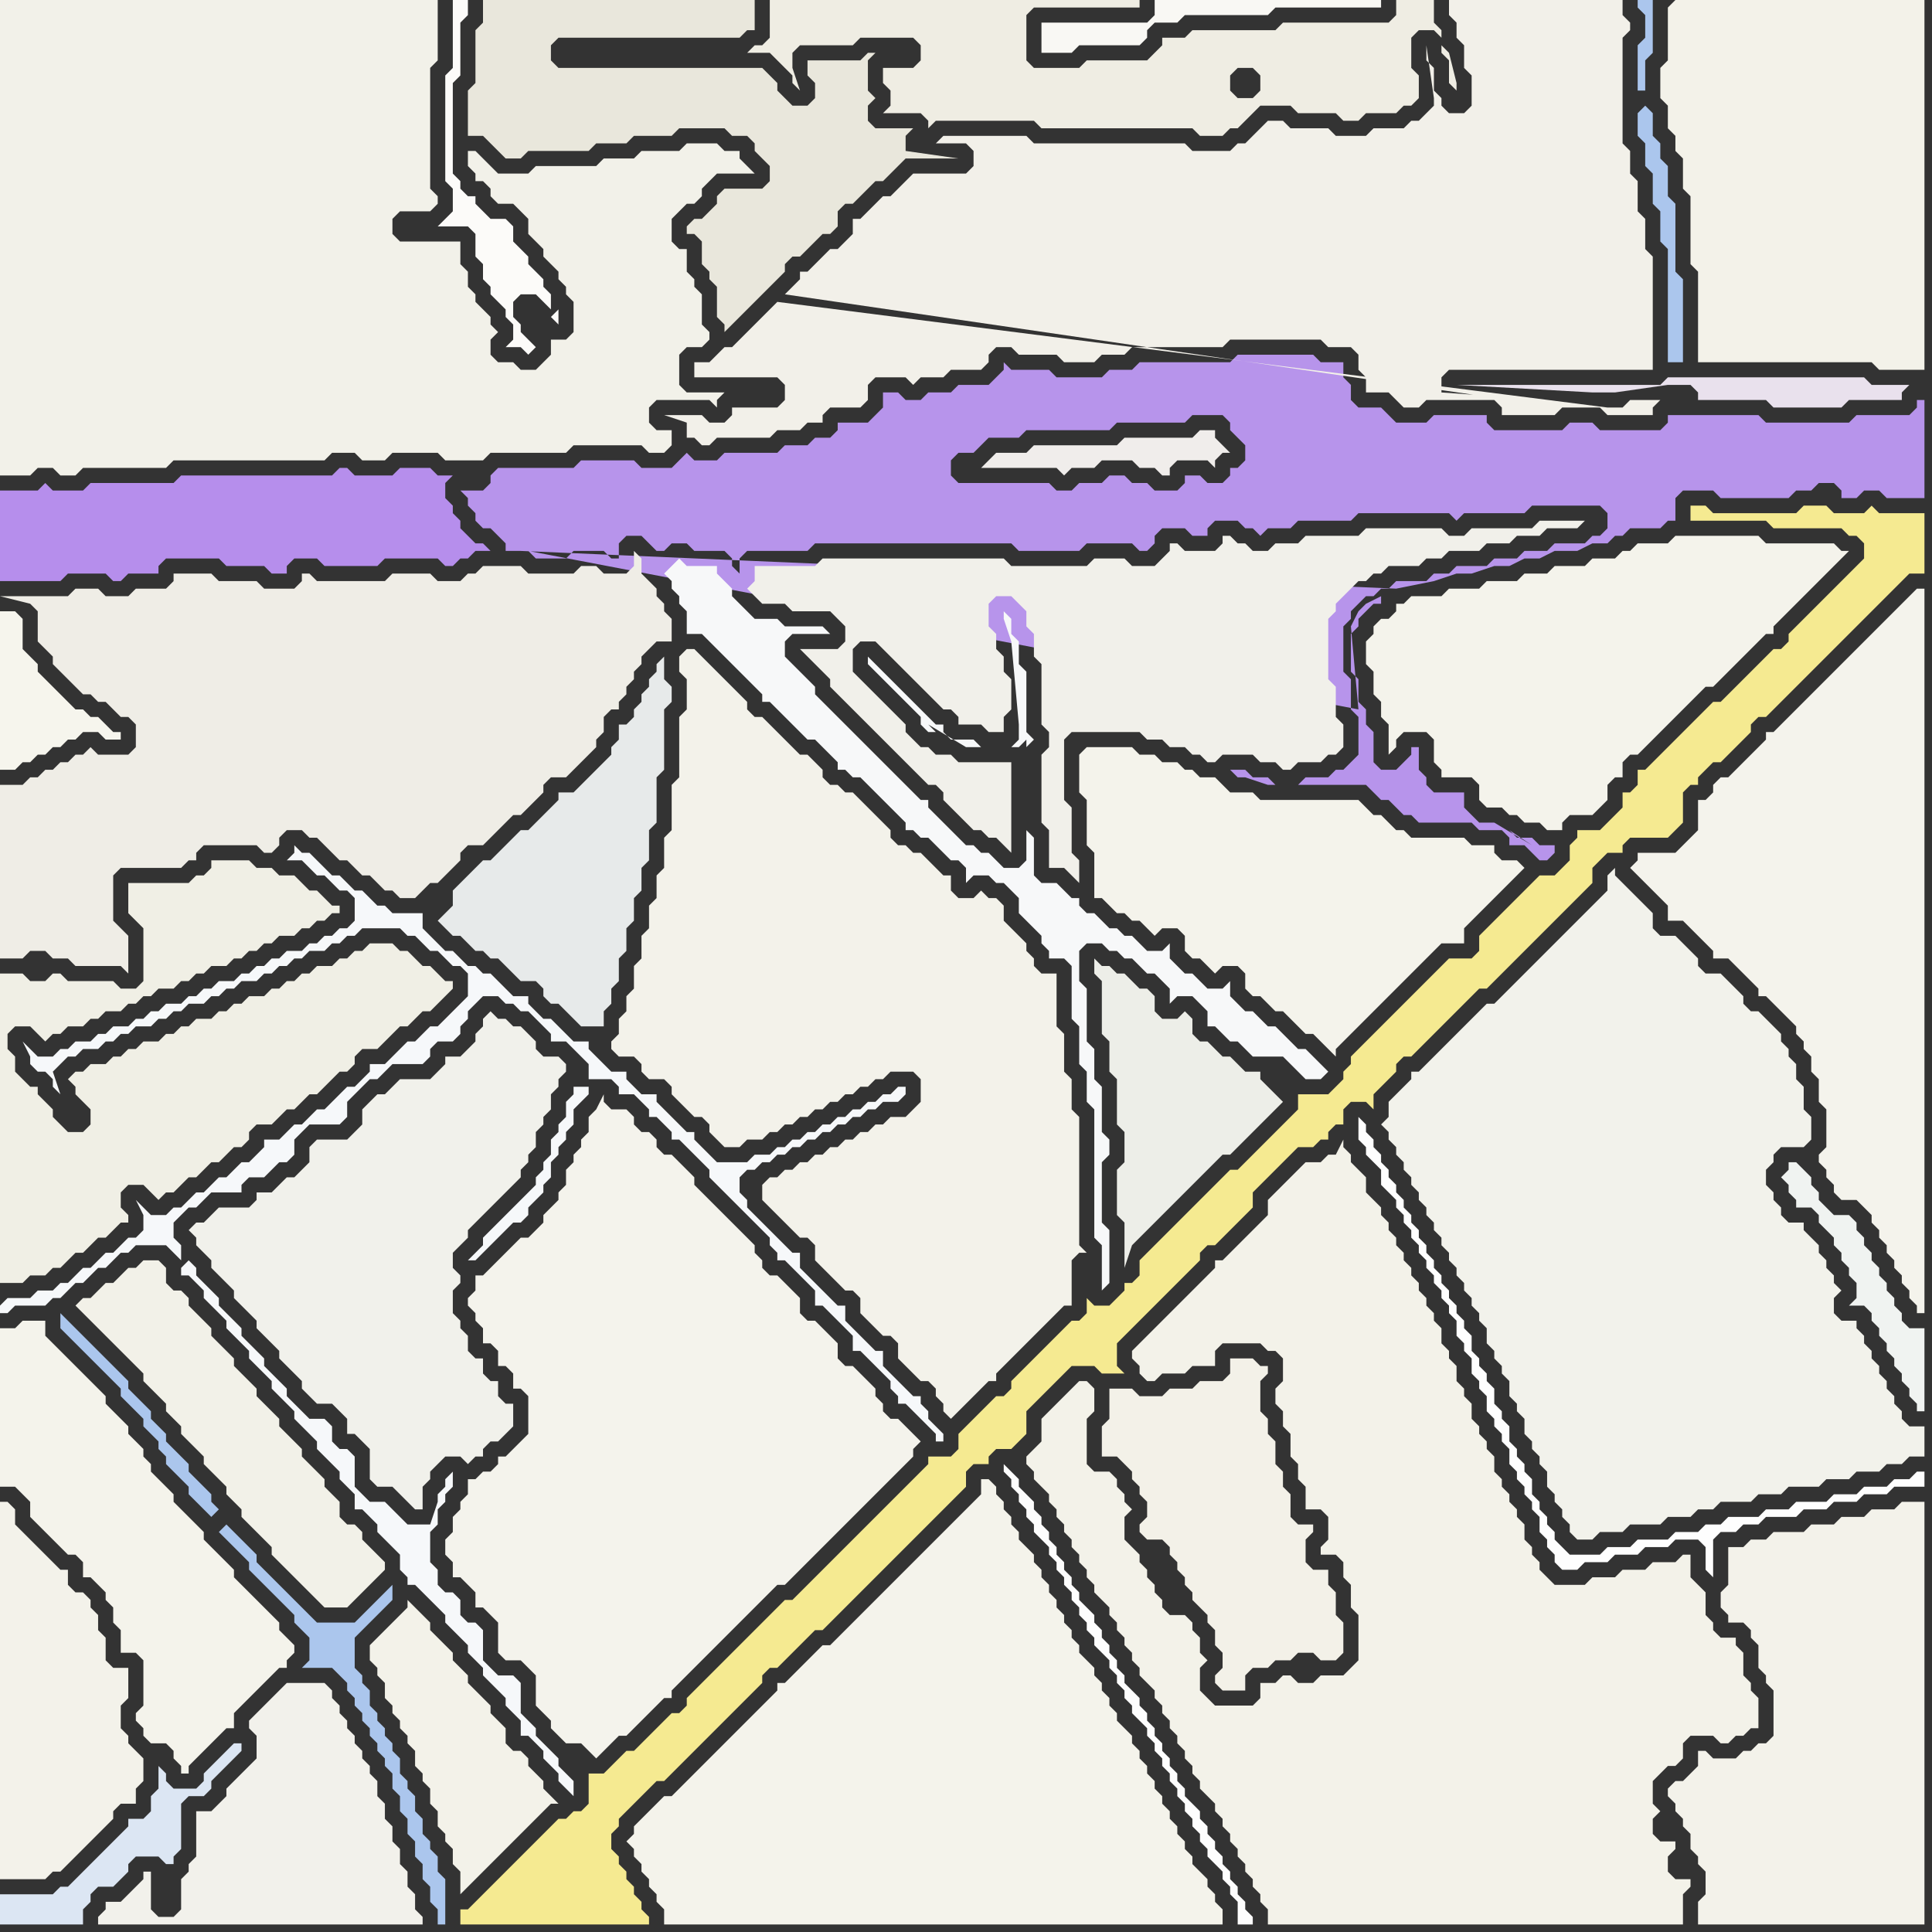 <svg width="256" height="256" xmlns="http://www.w3.org/2000/svg"><rect width="100%" height="100%" fill="#333333" stroke="none"/><script> 
var tempColor;
function hoverPath(evt){
obj = evt.target;
tempColor = obj.getAttribute("fill");
obj.setAttribute("fill","red");
//alert(tempColor);
//obj.setAttribute("stroke","red");}
function recoverPath(evt){
obj = evt.target;
obj.setAttribute("fill", tempColor);
//obj.setAttribute("stroke", tempColor);
}</script><path onmouseover="hoverPath(evt)" onmouseout="recoverPath(evt)" fill="rgb(242,241,235)" d="M  42,223l -4,0 -1,1 -1,1 -3,3 0,1 1,1 0,3 -1,1 -1,1 -1,1 -1,1 0,1 -1,1 -1,1 -2,0 0,6 -1,1 0,1 -1,1 0,4 -1,1 -2,0 -1,-1 0,-5 -1,0 0,1 -1,1 -1,1 -1,1 -2,0 0,1 -1,1 0,1 43,0 0,-1 -1,-1 0,-2 -1,-1 0,-2 -1,-1 0,-2 -1,-1 0,-2 -1,-1 0,-2 -1,-1 0,-2 -1,-1 0,-1 -1,-1 0,-1 -1,-1 0,-1 -1,-1 0,-1 -1,-1 0,-1 -1,-1 0,-1 -1,-1Z"/>
<path onmouseover="hoverPath(evt)" onmouseout="recoverPath(evt)" fill="rgb(183,148,235)" d="M  70,73l 0,0 1,1 4,0 1,-1 4,0 1,1 1,0 0,-2 1,-1 2,0 1,1 1,1 1,0 1,-1 2,0 1,1 4,0 1,1 0,1 1,1 0,-2 1,-1 8,0 1,-1 26,0 1,1 8,0 1,-1 6,0 1,1 1,0 1,-1 0,-1 1,-1 3,0 1,1 2,0 0,-1 1,-1 3,0 1,1 1,0 1,1 1,-1 3,0 1,-1 7,0 1,-1 12,0 1,1 1,-1 8,0 1,-1 9,0 1,1 0,2 -1,1 -1,0 -1,1 -4,0 -1,1 -3,0 -1,1 -3,0 -1,1 -4,0 -1,1 -2,0 -1,1 -4,0 -1,1 -1,0 -1,1 -1,0 -1,1 -1,1 0,1 -1,1 0,6 1,1 0,4 1,1 0,5 -1,1 -1,1 -1,0 -1,1 -3,0 -1,1 -3,0 -1,-1 -2,0 -1,-1 -2,0 1,1 1,0 3,1 13,0 1,1 1,1 1,0 1,1 1,1 1,0 1,1 7,0 1,1 3,0 1,1 0,1 2,0 1,1 1,1 1,0 1,-1 0,-1 -2,0 -1,-1 -2,0 -1,-1 3,2 -5,-3 -2,0 -1,-1 -1,-1 0,-2 -4,0 -1,-1 0,-1 -1,-1 0,-3 -1,0 0,1 -1,1 -1,1 -2,0 -1,-1 0,-4 -1,-1 0,-2 -1,-1 0,-3 -1,-1 0,-5 1,-1 0,-1 1,-1 1,-1 1,0 0,-1 -2,1 -1,1 -1,2 1,11 0,0 -110,-21 115,5 5,-1 3,-1 2,0 3,-1 2,0 2,-1 2,0 2,-1 3,0 2,-1 2,0 1,-1 1,0 1,-1 4,0 1,-1 1,0 0,-3 1,-1 4,0 1,1 9,0 1,-1 2,0 1,-1 2,0 1,1 0,1 2,0 1,-1 2,0 1,1 5,0 0,-13 -1,0 0,1 -1,1 -7,0 -1,1 -11,0 -1,-1 -12,0 0,1 -1,1 -8,0 -1,-1 -3,0 -1,1 -9,0 -1,-1 0,-1 -7,0 -1,1 -4,0 -1,-1 -1,-1 -3,0 -1,-1 0,-2 -1,-1 0,-2 -3,0 -1,-1 -10,0 -1,1 -12,0 -1,1 -3,0 -1,1 -6,0 -1,-1 -5,0 -1,-1 0,1 -2,2 -4,0 -1,1 -3,0 -1,1 -2,0 -1,-1 -2,0 0,2 -1,1 -1,1 -4,0 0,1 -1,1 -2,0 -1,1 -3,0 -1,1 -7,0 -1,1 -3,0 -1,-1 -1,1 0,0 -1,1 -4,0 -1,-1 -7,0 -1,1 -10,0 -1,1 0,1 -1,1 -3,0 1,1 0,1 1,1 0,1 1,1 1,0 1,1 1,1 0,1 2,0 116,5 -115,-5 91,-9 -1,0 -1,-1 -2,0 0,1 -1,1 -3,0 -1,-1 -2,0 -1,-1 -2,0 -1,1 -3,0 -1,1 -2,0 -1,-1 -12,0 -1,-1 0,-2 1,-1 2,0 1,-1 1,-1 4,0 1,-1 11,0 1,-1 9,0 1,-1 4,0 1,1 0,1 1,1 1,1 0,2 -1,1 -1,0 0,1 -1,1 -1,0 -91,9Z"/>
<path onmouseover="hoverPath(evt)" onmouseout="recoverPath(evt)" fill="rgb(242,240,233)" d="M  103,40l -3,3 -1,1 -1,1 -1,1 -1,0 -1,1 -1,1 -2,0 0,2 11,0 1,1 0,2 -1,1 -6,0 0,1 -1,1 -2,0 -1,-1 -5,0 3,1 0,2 1,0 1,1 1,0 1,-1 7,0 1,-1 3,0 1,-1 2,0 0,-1 1,-1 4,0 1,-1 0,-2 1,-1 4,0 1,1 1,-1 3,0 1,-1 4,0 1,-1 0,-1 1,-1 2,0 1,1 5,0 1,1 4,0 1,-1 3,0 1,-1 12,0 1,-1 12,0 1,1 3,0 1,1 0,2 1,1 0,2 3,0 1,1 1,1 2,0 1,-1 9,0 1,1 0,1 7,0 1,-1 5,0 1,1 6,0 0,-1 1,-1 -4,0 -1,1 -2,0 -110,-14 97,13 5,0 -14,-1 0,-2 1,-1 27,0 0,-15 -1,-1 0,-4 -1,-1 0,-4 -1,-1 0,-3 -1,-1 0,-14 1,-1 0,-1 -1,-1 0,-2 -23,0 0,2 1,1 0,2 1,1 0,3 1,1 0,4 -1,1 -2,0 -1,-1 0,-1 -1,-1 0,-3 -1,-1 0,-2 1,7 0,1 -1,1 -1,1 -1,0 -1,1 -4,0 -1,1 -4,0 -1,-1 -5,0 -1,-1 -2,0 -1,1 0,0 -1,1 -1,1 -1,0 -1,1 -5,0 -1,-1 -20,0 -1,-1 -11,0 -1,1 4,0 1,1 0,2 -1,1 -7,0 -1,1 -1,1 -1,1 -1,0 -1,1 -2,2 -1,0 0,2 -1,1 -1,1 -1,0 -1,1 -2,2 -1,0 0,1 -1,1 -1,1 96,14 -97,-13Z"/>
<path onmouseover="hoverPath(evt)" onmouseout="recoverPath(evt)" fill="rgb(242,241,233)" d="M  4,0l -4,0 0,63 4,0 1,-1 2,0 1,1 2,0 1,-1 11,0 1,-1 20,0 1,-1 3,0 1,1 3,0 1,-1 6,0 1,1 5,0 1,-1 10,0 1,-1 9,0 1,1 2,0 1,-1 0,-2 -2,0 -1,-1 0,-2 1,-1 7,0 1,1 0,-1 1,-1 -5,0 -1,-1 0,-4 1,-1 2,0 1,-1 0,-1 -1,-1 0,-4 -1,-1 0,-1 -1,-1 0,-3 -1,0 -1,-1 0,-3 1,-1 1,-1 1,0 1,-1 0,-1 1,-1 1,-1 5,0 -1,-1 0,0 -1,-1 0,-1 -2,0 -1,-1 -4,0 -1,1 -5,0 -1,1 -4,0 -1,1 -8,0 -1,1 -4,0 -1,-1 -1,-1 -1,-1 -1,0 0,2 1,1 0,1 1,0 1,1 0,1 1,1 2,0 1,1 1,1 0,2 1,1 1,1 0,1 1,1 1,1 0,1 1,1 0,1 1,1 0,4 -1,1 -2,0 0,2 -1,1 -1,1 -2,0 -1,-1 -2,0 -1,-1 0,-2 1,-1 -1,-1 0,-1 -1,-1 -1,-1 0,-1 -1,-1 0,-2 -1,-1 0,-3 -8,0 -1,-1 0,-2 1,-1 4,0 1,-1 0,-1 -1,-1 0,-16 1,-1 0,-8Z"/>
<path onmouseover="hoverPath(evt)" onmouseout="recoverPath(evt)" fill="rgb(241,241,235)" d="M  30,160l -1,0 -1,1 -1,1 -1,0 -1,1 1,1 0,1 1,1 1,1 0,1 1,1 1,1 1,1 0,1 1,1 1,1 1,1 0,1 1,1 1,1 1,1 0,1 1,1 1,1 1,1 0,1 1,1 1,1 2,0 1,1 1,1 0,2 1,0 1,1 1,1 0,4 1,1 2,0 1,1 1,1 1,1 1,0 0,-3 1,-1 0,-1 1,-1 1,-1 2,0 1,1 1,-1 1,0 0,-1 1,-1 1,0 1,-1 1,-1 0,-3 -1,0 -1,-1 0,-2 -1,0 -1,-1 0,-2 -1,0 -1,-1 0,-2 -1,-1 0,-1 -1,-1 0,-3 1,-1 0,-1 -1,-1 0,-2 1,-1 1,-1 0,-1 3,-3 1,-1 1,-1 1,-1 1,-1 0,-1 1,-1 0,-1 1,-1 0,-2 1,-1 0,-1 1,-1 0,-2 1,-1 0,-1 1,-1 0,-1 -1,-1 -2,0 -1,-1 0,-1 -1,-1 -1,-1 -1,0 -1,-1 -1,0 -1,-1 -1,1 0,1 -1,1 0,1 -1,1 -1,1 -2,0 0,1 -1,1 -1,1 -4,0 -1,1 -1,1 -1,0 -1,1 -1,1 0,2 -1,1 -1,1 -4,0 -1,1 0,2 -1,1 -1,1 -1,0 -1,1 -1,1 -2,0 0,1 -1,1Z"/>
<path onmouseover="hoverPath(evt)" onmouseout="recoverPath(evt)" fill="rgb(239,237,230)" d="M  40,110l 0,0 1,1 1,0 1,1 1,1 1,1 1,0 1,1 1,1 1,0 1,1 1,1 1,0 1,1 2,0 1,-1 1,-1 1,0 1,-1 1,-1 1,-1 0,-1 1,-1 2,0 1,-1 1,-1 1,-1 1,-1 1,0 1,-1 1,-1 1,-1 0,-1 1,-1 2,0 1,-1 2,-2 1,-1 0,-1 1,-1 0,-2 1,-1 1,0 0,-1 1,-1 0,-1 1,-1 0,-1 1,-1 0,-1 1,-1 1,-1 2,0 0,-3 -1,-1 0,-1 -1,-1 0,-1 -1,-1 -1,-1 0,-2 -1,-1 0,2 -1,1 -3,0 -1,-1 -2,0 -1,1 -6,0 -1,-1 -5,0 -1,1 -1,0 -1,1 -3,0 -1,-1 -5,0 -1,1 -9,0 -1,-1 -1,0 0,1 -1,1 -4,0 -1,-1 -5,0 -1,-1 -5,0 0,1 -1,1 -4,0 -1,1 -3,0 -1,-1 -3,0 -1,1 -9,0 4,1 1,1 0,4 1,1 1,1 0,1 1,1 1,1 1,1 1,1 1,0 1,1 1,0 1,1 1,1 1,0 1,1 0,3 -1,1 -4,0 -1,-1 -1,1 -1,0 -1,1 -1,0 -1,1 -1,0 -1,1 -1,0 -1,1 -3,0 0,23 3,0 1,-1 2,0 1,1 2,0 1,1 6,0 1,1 0,-5 -1,-1 0,0 -1,-1 0,-6 1,-1 8,0 1,-1 1,0 0,-1 1,-1 7,0 1,1 1,0 1,-1 0,-1 1,-1Z"/>
<path onmouseover="hoverPath(evt)" onmouseout="recoverPath(evt)" fill="rgb(244,243,235)" d="M  94,233l 0,0 -1,1 -1,1 -1,1 -1,1 -1,1 -1,0 -1,1 -1,1 -1,1 -1,1 0,1 -1,1 1,1 0,1 1,1 0,1 1,1 0,1 1,1 0,1 1,1 0,2 74,0 0,-2 -1,-1 0,-1 -1,-1 0,-1 -1,-1 -1,-1 0,-1 -1,-1 0,-1 -1,-1 0,-1 -1,-1 0,-1 -1,-1 0,-1 -1,-1 0,-1 -1,-1 0,-1 -1,-1 0,-1 -1,-1 0,-1 -1,-1 -1,-1 0,-1 -1,-1 0,-1 -1,-1 0,-1 -1,-1 0,-1 -1,-1 -1,-1 0,-1 -1,-1 0,-1 -1,-1 0,-1 -1,-1 0,-1 -1,-1 0,-1 -1,-1 0,-1 -1,-1 0,-1 -1,-1 -1,-1 0,-1 -1,-1 0,-1 -1,-1 0,-1 -1,-1 0,-1 -1,-1 -1,0 0,2 -1,1 -1,1 -1,1 -1,1 -1,1 -1,1 -1,1 -1,1 -1,1 -1,1 -1,1 -1,1 -1,1 -1,1 -1,1 -1,1 -1,1 -1,1 -1,1 -1,1 -1,0 -1,1 -1,1 -1,1 -1,1 -1,1 -1,0 0,1 -1,1 -1,1 -1,1 -1,1 -1,1 -1,1 -1,1 -1,1 -1,1Z"/>
<path onmouseover="hoverPath(evt)" onmouseout="recoverPath(evt)" fill="rgb(243,242,233)" d="M  221,1l 0,7 -1,1 0,4 1,1 0,3 1,1 0,2 1,1 0,4 1,1 0,9 1,1 0,12 23,0 1,1 6,0 0,-49 -33,0 -1,1Z"/>
<path onmouseover="hoverPath(evt)" onmouseout="recoverPath(evt)" fill="rgb(244,243,235)" d="M  0,178l 0,19 2,0 1,1 1,1 0,2 1,1 2,2 1,1 1,1 1,0 1,1 0,2 1,0 1,1 1,1 0,1 1,1 0,2 1,1 0,3 2,0 1,1 0,6 -1,1 0,1 1,1 0,1 1,1 2,0 1,1 0,1 1,1 0,1 1,0 0,-1 1,-1 1,-1 1,-1 1,-1 1,-1 1,0 0,-2 1,-1 1,-1 1,-1 1,-1 1,-1 1,-1 1,0 0,-1 1,-1 0,-1 -1,-1 0,0 -1,-1 0,-1 -1,-1 -1,-1 -2,-2 -1,-1 -1,-1 0,-1 -1,-1 -2,-2 -1,-1 0,-1 -1,-1 -1,-1 -1,-1 -1,-1 0,-1 -1,-1 -1,-1 -1,-1 0,-1 -1,-1 0,-1 -1,-1 -1,-1 0,-1 -1,-1 -2,-2 0,-1 -1,-1 -1,-1 -1,-1 -1,-1 -1,-1 -1,-1 -1,-1 -1,-1 0,-2 -3,0 -1,1 -2,0Z"/>
<path onmouseover="hoverPath(evt)" onmouseout="recoverPath(evt)" fill="rgb(253,253,253)" d="M  133,194l 0,1 1,1 0,1 1,1 0,1 1,1 0,1 1,1 0,1 1,1 1,1 0,1 1,1 0,1 1,1 0,1 1,1 0,1 1,1 0,1 1,1 0,1 1,1 0,1 1,1 1,1 0,1 1,1 0,1 1,1 0,1 1,1 0,1 1,1 1,1 0,1 1,1 0,1 1,1 0,1 1,1 0,1 1,1 0,1 1,1 0,1 1,1 0,1 1,1 0,1 1,1 0,1 1,1 1,1 0,1 1,1 0,1 1,1 0,3 2,0 0,-1 -1,-1 0,-1 -1,-1 0,-1 -1,-1 0,-1 -1,-1 0,-1 -1,-1 0,-1 -1,-1 0,-1 -1,-1 0,-1 -1,-1 -1,-1 0,-1 -1,-1 0,-1 -1,-1 0,-1 -1,-1 0,-1 -1,-1 0,-1 -1,-1 0,-1 -1,-1 0,-1 -1,-1 -1,-1 0,-1 -1,-1 0,-1 -1,-1 0,-1 -1,-1 0,-1 -1,-1 0,-1 -1,-1 -1,-1 0,-1 -1,-1 0,-1 -1,-1 0,-1 -1,-1 0,-1 -1,-1 0,-1 -1,-1 0,-1 -1,-1 0,-1 -1,-1 -1,-1 0,-1 -1,-1 -1,-1Z"/>
<path onmouseover="hoverPath(evt)" onmouseout="recoverPath(evt)" fill="rgb(243,242,233)" d="M  141,185l -2,2 -1,1 0,3 -1,1 -1,1 0,1 1,1 0,1 1,1 1,1 0,1 1,1 0,1 1,1 0,1 1,1 0,1 1,1 0,1 1,1 0,1 1,1 0,1 1,1 1,1 0,1 1,1 0,1 1,1 0,1 1,1 0,1 1,1 0,1 1,1 1,1 0,1 1,1 0,1 1,1 0,1 1,1 0,1 1,1 0,1 1,1 0,1 1,1 0,1 1,1 1,1 0,1 1,1 0,1 1,1 0,1 1,1 0,1 1,1 0,1 1,1 0,1 1,1 0,1 1,1 0,2 55,0 0,-4 1,-1 0,-1 -2,0 -1,-1 0,-2 1,-1 0,-1 -2,0 -1,-1 0,-2 1,-1 -1,-1 0,-3 1,-1 1,-1 1,0 1,-1 0,-2 1,-1 3,0 1,1 1,0 1,-1 1,0 1,-1 1,0 0,-4 -1,-1 0,-1 -1,-1 0,-3 -1,-1 0,-1 -2,0 -1,-1 0,-1 -1,-1 0,-3 -1,-1 -1,-1 0,-3 -1,0 -1,1 -3,0 -1,1 -3,0 -1,1 -3,0 -1,1 -4,0 -1,-1 -1,-1 0,-1 -1,-1 0,-1 -1,-1 0,-2 -1,-1 0,-1 -1,-1 0,-1 -1,-1 0,-1 -1,-1 0,-2 -1,-1 0,-1 -1,-1 0,-1 -1,-1 0,-2 -1,-1 0,-1 -1,-1 0,-2 -1,-1 0,-1 -1,-1 0,-2 -1,-1 0,-1 -1,-1 0,-1 -1,-1 0,-1 -1,-1 0,-1 -1,-1 0,-1 -1,-1 0,-1 -1,-1 0,-1 -1,-1 0,-1 -1,-1 -1,-1 0,-2 -1,-1 -1,-1 0,-1 -1,-1 0,-1 -1,2 -1,0 -1,1 -2,0 -2,2 -1,1 -1,1 -1,1 0,2 -1,1 -1,1 -1,1 -1,1 -1,1 -1,1 -1,0 0,1 -1,1 -1,1 -1,1 -1,1 -1,1 -1,1 -1,1 -1,1 -1,1 -1,1 -1,1 0,1 1,1 0,1 1,1 1,0 1,-1 3,0 1,-1 3,0 0,-2 1,-1 5,0 1,1 1,0 1,1 0,3 -1,1 0,2 1,1 0,2 1,1 0,3 1,1 0,2 1,1 0,3 2,0 1,1 0,3 -1,1 0,1 2,0 1,1 0,2 1,1 0,3 1,1 0,6 -1,1 -1,1 -3,0 -1,1 -2,0 -1,-1 -1,0 -1,1 -2,0 0,2 -1,1 -5,0 -1,-1 -1,-1 0,-3 1,-1 -1,-1 0,-2 -1,-1 0,-1 -1,-1 -2,0 -1,-1 0,-1 -1,-1 0,-1 -1,-1 0,-1 -1,-1 0,-1 -1,-1 -1,-1 0,-3 1,-1 -1,-1 0,-1 -1,-1 0,-1 -1,-1 -2,0 -1,-1 0,-6 1,-1 0,-3 -1,-1 -1,0 -2,2Z"/>
<path onmouseover="hoverPath(evt)" onmouseout="recoverPath(evt)" fill="rgb(240,243,241)" d="M  238,154l -1,0 0,1 -1,1 1,1 0,1 1,1 0,1 2,0 1,1 0,1 1,1 1,1 0,1 1,1 0,1 1,1 0,1 1,1 0,2 -1,1 2,0 1,1 0,1 1,1 0,1 1,1 0,1 1,1 0,1 1,1 0,1 1,1 0,1 1,1 0,1 1,0 0,-11 -2,0 -1,-1 0,-1 -1,-1 0,-1 -1,-1 0,-1 -1,-1 0,-1 -1,-1 0,-1 -1,-1 0,-1 -1,-1 0,-1 -1,-1 -2,0 -1,-1 -1,-1 0,-1 -1,-1 0,-1 -1,-1 -1,-1Z"/>
<path onmouseover="hoverPath(evt)" onmouseout="recoverPath(evt)" fill="rgb(182,142,236)" d="M  0,67l 0,10 8,0 1,-1 5,0 1,1 1,0 1,-1 4,0 0,-1 1,-1 7,0 1,1 5,0 1,1 2,0 0,-1 1,-1 3,0 1,1 7,0 1,-1 7,0 1,1 1,0 1,-1 1,0 1,-1 2,0 -1,-1 -1,0 -1,-1 -1,-1 0,-1 -1,-1 0,-1 -1,-1 0,-2 1,-1 -2,0 -1,-1 -4,0 -1,1 -5,0 -1,-1 -1,0 -1,1 -20,0 -1,1 -11,0 -1,1 -4,0 -1,-1 -1,1 -5,0Z"/>
<path onmouseover="hoverPath(evt)" onmouseout="recoverPath(evt)" fill="rgb(171,198,237)" d="M  29,203l 0,0 1,1 1,1 1,1 1,1 0,1 1,1 1,1 1,1 1,1 1,1 1,1 0,1 1,1 1,1 0,3 -1,1 4,0 1,1 1,1 0,1 1,1 0,1 1,1 0,1 1,1 0,1 1,1 0,1 1,1 0,1 1,1 0,2 1,1 0,2 1,1 0,2 1,1 0,2 1,1 0,2 1,1 0,2 1,1 0,2 1,0 0,-6 -1,-1 0,-2 -1,-1 0,-1 -1,-1 0,-2 -1,-1 0,-2 -1,-1 0,-1 -1,-1 0,-2 -1,-1 0,-1 -1,-1 0,-1 -1,-1 0,-1 -1,-1 0,-2 -1,-1 0,-1 -1,-1 0,-4 1,-1 1,-1 1,-1 1,-1 1,-1 0,-2 -1,1 0,0 -1,1 -1,1 -1,1 -1,1 -5,0 -1,-1 -1,-1 -1,-1 -1,-1 -1,-1 -1,-1 -1,-1 -1,-1 0,-1 -1,-1 -1,-1 -1,-1 -1,-1 -1,1 0,-3 -1,-1 0,-1 -1,-1 -1,-1 -1,-1 0,-1 -1,-1 -1,-1 -1,-1 0,-1 -1,-1 -1,-1 0,-1 -1,-1 -1,-1 -1,-1 0,-1 -1,-1 -1,-1 -1,-1 -1,-1 -1,-1 -1,-1 -1,-1 -1,-1 -1,-1 0,2 1,1 0,0 1,1 1,1 1,1 1,1 1,1 1,1 1,1 0,1 1,1 1,1 1,1 0,1 1,1 1,1 0,1 1,1 0,1 1,1 1,1 1,1 0,1 1,1 1,1 1,1 1,-1Z"/>
<path onmouseover="hoverPath(evt)" onmouseout="recoverPath(evt)" fill="rgb(241,240,234)" d="M  100,75l 0,2 -1,1 1,1 1,1 3,0 1,1 5,0 1,1 1,1 0,2 -1,1 -5,0 1,1 0,0 1,1 1,1 1,1 0,1 1,1 1,1 1,1 1,1 1,1 1,1 1,1 1,1 1,1 1,1 1,1 1,1 1,1 1,0 1,1 0,1 1,1 1,1 1,1 1,1 1,0 1,1 1,0 1,1 1,1 0,-12 -7,0 -1,-1 -2,0 -1,-1 -1,0 -1,-1 -1,-1 0,-1 -1,-1 -1,-1 -1,-1 -1,-1 -1,-1 -1,-1 -1,-1 0,-3 1,-1 2,0 1,1 1,1 1,1 1,1 1,1 1,1 1,1 1,1 1,1 1,0 1,1 0,1 3,0 1,1 2,0 0,-2 1,-1 0,-4 -1,-1 0,-2 -1,-1 0,-2 -1,-1 0,-3 1,-1 2,0 1,1 1,1 0,2 1,1 0,3 1,1 0,8 1,1 0,2 -1,1 0,9 1,1 0,5 2,0 1,1 1,1 0,-3 -1,-1 0,-6 -1,-1 0,-8 1,-1 9,0 1,1 2,0 1,1 2,0 1,1 1,0 1,1 1,0 1,-1 4,0 1,1 2,0 1,1 1,0 1,-1 3,0 1,-1 1,0 1,-1 0,-3 -1,-1 0,-4 -1,-1 0,-8 1,-1 0,-1 1,-1 1,-1 1,-1 1,0 1,-1 1,0 1,-1 4,0 1,-1 2,0 1,-1 4,0 1,-1 3,0 1,-1 3,0 1,-1 4,0 1,-1 -6,0 -1,1 -8,0 -1,1 -2,0 -1,-1 -10,0 -1,1 -7,0 -1,1 -3,0 -1,1 -2,0 -1,-1 -1,0 -1,-1 -1,0 0,1 -1,1 -4,0 -1,-1 -1,0 0,1 -1,1 -1,1 -3,0 -1,-1 -4,0 -1,1 -10,0 -1,-1 -24,0 -1,1Z"/>
<path onmouseover="hoverPath(evt)" onmouseout="recoverPath(evt)" fill="rgb(249,248,244)" d="M  144,3l -6,0 0,4 4,0 1,-1 8,0 1,-1 0,-1 1,-1 3,0 1,-1 11,0 1,-1 14,0 0,-1 -30,0 0,2 -1,1Z"/>
<path onmouseover="hoverPath(evt)" onmouseout="recoverPath(evt)" fill="rgb(243,241,232)" d="M  152,185l -1,0 -1,-1 -3,0 0,4 -1,1 0,4 2,0 1,1 1,1 0,1 1,1 0,1 1,1 0,2 -1,1 0,1 1,1 2,0 1,1 0,1 1,1 0,1 1,1 0,1 1,1 0,1 1,1 1,1 0,1 1,1 0,2 1,1 0,2 -1,1 0,1 1,1 3,0 0,-2 1,-1 2,0 1,-1 2,0 1,-1 2,0 1,1 2,0 1,-1 0,-4 -1,-1 0,-3 -1,-1 0,-2 -2,0 -1,-1 0,-3 1,-1 0,-1 -2,0 -1,-1 0,-3 -1,-1 0,-2 -1,-1 0,-3 -1,-1 0,-2 -1,-1 0,-4 1,-1 0,-1 -1,0 -1,-1 -3,0 0,2 -1,1 -3,0 -1,1 -3,0 -1,1Z"/>
<path onmouseover="hoverPath(evt)" onmouseout="recoverPath(evt)" fill="rgb(244,243,235)" d="M  182,83l 0,1 -1,1 0,3 1,1 0,3 1,1 0,2 1,1 0,4 1,-1 0,-1 1,-1 3,0 1,1 0,3 1,1 0,1 4,0 1,1 0,2 1,1 2,0 1,1 1,0 1,1 2,0 1,1 2,0 0,-1 1,-1 3,0 1,-1 1,-1 0,-2 1,-1 1,0 0,-2 1,-1 1,0 2,-2 1,-1 2,-2 1,-1 1,-1 1,-1 1,-1 1,0 1,-1 1,-1 1,-1 1,-1 1,-1 1,-1 1,-1 1,0 0,-1 1,-1 1,-1 1,-1 1,-1 1,-1 1,-1 1,-1 1,-1 1,-1 1,-1 -1,0 -1,-1 -9,0 -1,-1 -11,0 -1,1 -4,0 -1,1 -1,0 -1,1 -3,0 -1,1 -4,0 -1,1 -3,0 -1,1 -4,0 -1,1 -4,0 -1,1 -4,0 -1,1 -1,0 0,1 -1,1 -1,0 -1,1Z"/>
<path onmouseover="hoverPath(evt)" onmouseout="recoverPath(evt)" fill="rgb(242,242,235)" d="M  208,123l -9,9 -1,1 -1,0 -1,1 -1,1 -1,1 -1,1 -1,1 -1,1 -1,1 -1,1 -1,1 -1,0 0,1 -1,1 -1,1 -1,1 0,2 -1,1 1,1 0,1 1,1 0,1 1,1 0,1 1,1 0,1 1,1 0,1 1,1 0,1 1,1 0,1 1,1 0,1 1,1 0,1 1,1 0,1 1,1 0,1 1,1 0,1 1,1 0,1 1,1 0,2 1,1 0,1 1,1 0,1 1,1 0,2 1,1 0,1 1,1 0,2 1,1 0,1 1,1 0,1 1,1 0,2 1,1 0,1 1,1 0,1 1,1 0,1 1,1 2,0 1,-1 3,0 1,-1 4,0 1,-1 3,0 1,-1 2,0 1,-1 4,0 1,-1 3,0 1,-1 4,0 1,-1 3,0 1,-1 3,0 1,-1 2,0 1,-1 2,0 0,-4 -2,0 -1,-1 0,-1 -1,-1 0,-1 -1,-1 0,-1 -1,-1 0,-1 -1,-1 0,-1 -1,-1 0,-1 -1,-1 0,-1 -2,0 -1,-1 0,-2 1,-1 -1,-1 0,-1 -1,-1 0,-1 -1,-1 0,-1 -1,-1 -1,-1 0,-1 -2,0 -1,-1 0,-1 -1,-1 0,-1 -1,-1 0,-2 1,-1 0,-1 1,-1 3,0 1,-1 0,-3 -1,-1 0,-3 -1,-1 0,-2 -1,-1 0,-1 -1,-1 0,-1 -1,-1 -1,-1 -1,-1 -1,0 -1,-1 0,-1 -1,-1 -1,-1 -1,-1 -2,0 -1,-1 0,-1 -1,-1 -1,-1 -1,-1 -2,0 -1,-1 0,-2 -1,-1 -1,-1 -2,-2 -1,-1 0,-1 -1,1 0,2 -1,1 -1,1 -1,1 -1,1 -1,1Z"/>
<path onmouseover="hoverPath(evt)" onmouseout="recoverPath(evt)" fill="rgb(244,243,236)" d="M  216,115l 1,1 1,1 1,1 1,1 1,1 0,2 2,0 1,1 1,1 1,1 1,1 0,1 2,0 1,1 1,1 1,1 1,1 0,1 1,0 1,1 1,1 1,1 1,1 0,1 1,1 0,1 1,1 0,2 1,1 0,3 1,1 0,5 -1,1 0,1 1,1 0,1 1,1 0,1 1,1 2,0 1,1 1,1 0,1 1,1 0,1 1,1 0,1 1,1 0,1 1,1 0,1 1,1 0,1 1,1 0,1 1,0 0,-96 -1,0 -1,1 0,0 -12,12 -1,1 -1,1 -1,1 -1,1 -1,1 -1,1 -1,0 0,1 -1,1 -1,1 -1,1 -1,1 -1,1 -1,0 -1,1 0,1 -1,1 -1,0 0,4 -2,2 -1,1 -5,0 0,1 -1,1Z"/>
<path onmouseover="hoverPath(evt)" onmouseout="recoverPath(evt)" fill="rgb(243,242,234)" d="M  0,204l 0,45 6,0 1,-1 1,0 1,-1 5,-5 1,-1 0,-1 1,-1 2,0 0,-2 1,-1 0,-3 -1,-1 -1,-1 0,-1 -1,-1 0,-3 1,-1 0,-4 -2,0 -1,-1 0,-3 -1,-1 0,-2 -1,-1 0,-1 -1,-1 -1,0 -1,-1 0,-2 -1,0 -1,-1 -2,-2 -1,-1 -1,-1 -1,-1 0,-2 -1,-1 -1,0Z"/>
<path onmouseover="hoverPath(evt)" onmouseout="recoverPath(evt)" fill="rgb(242,241,232)" d="M  13,171l -1,1 -1,0 -1,1 1,1 0,0 1,1 1,1 1,1 2,2 1,1 1,1 1,1 0,1 1,1 1,1 1,1 0,1 1,1 1,1 0,1 1,1 1,1 1,1 0,1 1,1 1,1 1,1 0,1 1,1 1,1 0,1 1,1 1,1 1,1 1,1 0,1 1,1 1,1 1,1 1,1 1,1 1,1 1,1 3,0 1,-1 0,0 1,-1 1,-1 1,-1 1,-1 0,-1 -1,-1 0,0 -1,-1 -1,-1 0,-1 -1,-1 -1,0 -1,-1 0,-2 -1,-1 -1,-1 0,-1 -1,-1 -1,-1 -1,-1 0,-1 -2,-2 -1,-1 0,-1 -1,-1 -1,-1 -1,-1 0,-1 -1,-1 -1,-1 -1,-1 0,-1 -1,-1 -1,-1 -1,-1 0,-1 -3,-3 0,-1 -1,-1 -1,0 -1,-1 0,-2 -1,-1 -2,0 -1,1 -1,0 -1,1 -1,1 -1,0 -1,1Z"/>
<path onmouseover="hoverPath(evt)" onmouseout="recoverPath(evt)" fill="rgb(244,243,236)" d="M  63,196l -1,0 0,2 -1,1 0,1 -1,1 0,2 -1,1 0,2 1,1 0,2 1,0 1,1 1,1 0,2 1,0 1,1 1,1 0,4 1,1 2,0 1,1 1,1 0,4 1,1 1,1 0,1 1,1 1,1 2,0 1,1 1,1 1,-1 0,0 1,-1 1,-1 1,0 1,-1 1,-1 1,-1 1,-1 1,-1 1,0 0,-1 1,-1 1,-1 1,-1 1,-1 1,-1 1,-1 1,-1 1,-1 1,-1 1,-1 1,-1 1,-1 1,-1 1,-1 1,0 1,-1 1,-1 2,-2 1,-1 2,-2 1,-1 4,-4 1,-1 2,-2 1,-1 1,-1 0,-1 1,-1 -1,-1 0,0 -1,-1 -1,-1 -1,0 -1,-1 0,-1 -1,-1 0,-1 -1,-1 -1,-1 -1,-1 -1,0 -1,-1 0,-2 -1,-1 -1,-1 -1,-1 -1,0 -1,-1 0,-2 -1,-1 -1,-1 -1,-1 -1,0 -1,-1 0,-1 -1,-1 0,-1 -1,-1 -1,-1 -1,-1 -1,-1 -1,-1 -1,-1 -1,-1 -1,-1 0,-1 -1,-1 -1,-1 -1,-1 -1,0 -1,-1 0,-1 -1,-1 -1,0 -1,-1 0,-1 -1,-1 -2,0 -1,-1 0,-1 -1,2 -1,1 0,2 -1,1 0,1 -1,1 0,1 -1,1 0,2 -1,1 0,1 -1,1 -1,1 0,1 -1,1 -1,1 -1,0 -1,1 -1,1 -1,1 -1,1 -1,1 -1,0 0,2 -1,1 0,1 1,1 0,1 1,1 0,2 1,0 1,1 0,2 1,0 1,1 0,2 1,0 1,1 0,5 -2,2 -1,1 -1,0 0,1 -1,1 -1,0 -1,1Z"/>
<path onmouseover="hoverPath(evt)" onmouseout="recoverPath(evt)" fill="rgb(247,248,249)" d="M  88,76l 0,0 1,1 0,1 1,1 0,1 1,1 0,3 2,0 1,1 1,1 1,1 1,1 1,1 1,1 1,1 1,1 0,1 1,0 1,1 1,1 1,1 1,1 1,1 1,0 3,3 0,1 1,0 1,1 1,0 1,1 1,1 1,1 1,1 1,1 1,1 0,1 1,0 1,1 1,0 1,1 1,1 1,1 1,0 1,1 0,2 1,-1 2,0 1,1 1,0 1,1 1,1 0,2 1,1 1,1 1,1 0,1 1,1 0,1 2,0 1,1 0,7 1,1 0,5 1,1 0,4 1,1 0,17 1,1 0,6 1,-1 0,-7 -1,-1 0,-8 1,-1 0,-2 -1,-1 0,-6 -1,-1 0,-4 -1,-1 0,-7 -1,-1 0,-4 1,-1 2,0 1,1 1,0 1,1 1,0 1,1 1,1 1,0 1,1 1,1 0,2 1,-1 2,0 1,1 1,1 0,2 1,0 1,1 1,1 1,0 1,1 1,1 4,0 1,1 1,1 1,1 2,0 1,-1 0,0 -1,-1 0,0 -1,-1 -1,-1 -1,0 -1,-1 -1,-1 -1,-1 -1,0 -1,-1 -1,-1 -1,0 -1,-1 -1,-1 0,-2 -1,1 -2,0 -1,-1 -1,-1 -1,0 -1,-1 -1,-1 0,-2 -1,1 -2,0 -1,-1 -1,-1 -1,0 -1,-1 -1,0 -1,-1 -1,-1 -1,0 -1,-1 0,-1 -1,0 -1,-1 -1,-1 -2,0 -1,-1 0,-5 -1,-1 0,-11 1,-1 0,0 -1,-1 0,-8 -1,-1 0,-3 -1,-1 0,-2 -1,-1 0,1 1,3 1,11 0,2 -1,1 -4,0 -1,-1 -3,0 -1,-1 0,-1 -1,0 -1,-1 -1,-1 -1,-1 -1,-1 -1,-1 -1,-1 -1,-1 -1,-1 -1,-1 0,1 1,1 1,1 1,1 1,1 1,1 1,1 1,1 0,1 1,1 1,0 1,1 -2,-2 5,3 7,0 1,-1 0,16 -1,1 -2,0 -1,-1 -1,-1 -1,0 -1,-1 -1,0 -1,-1 -1,-1 -1,-1 -1,-1 -1,-1 0,-1 -1,0 -1,-1 -1,-1 -1,-1 -1,-1 -1,-1 -1,-1 -1,-1 -1,-1 -1,-1 -1,-1 -1,-1 -1,-1 -1,-1 -1,-1 0,-1 -1,-1 -1,-1 -1,-1 -1,-1 0,-2 1,-1 5,0 -1,-1 -5,0 -1,-1 -3,0 -1,-1 -1,-1 -1,-1 0,-1 -1,-1 -1,-1 0,-1 -4,0 -1,-1 -1,1 -1,1Z"/>
<path onmouseover="hoverPath(evt)" onmouseout="recoverPath(evt)" fill="rgb(244,243,235)" d="M  143,100l 0,5 1,1 0,6 1,1 0,6 1,0 1,1 1,1 1,0 1,1 1,0 1,1 1,1 1,-1 2,0 1,1 0,2 1,1 1,0 1,1 1,1 1,-1 2,0 1,1 0,2 1,1 1,0 1,1 1,1 1,0 1,1 1,1 1,1 1,0 1,1 1,1 1,1 0,-1 1,-1 0,0 5,-5 1,-1 4,-4 1,-1 2,-2 3,0 0,-2 1,-1 1,-1 2,-2 1,-1 1,-1 1,-1 1,-1 -1,-1 -2,0 -1,-1 0,-1 -3,0 -1,-1 -7,0 -1,-1 -1,0 -1,-1 -1,-1 -1,0 -1,-1 -1,-1 -13,0 -1,-1 -3,0 -1,-1 -1,-1 -2,0 -1,-1 -1,0 -1,-1 -2,0 -1,-1 -2,0 -1,-1 -6,0 -1,1Z"/>
<path onmouseover="hoverPath(evt)" onmouseout="recoverPath(evt)" fill="rgb(246,248,250)" d="M  0,173l 0,1 1,0 1,-1 4,0 1,-1 1,0 2,-2 1,0 1,-1 1,-1 1,0 1,-1 1,-1 1,0 1,-1 4,0 1,1 1,1 0,-2 -1,-1 0,-2 1,-1 1,-1 1,0 2,-2 4,0 0,-1 1,-1 2,0 1,-1 1,-1 1,0 1,-1 0,-2 1,-1 1,-1 4,0 1,-1 0,-2 1,-1 1,-1 1,-1 1,0 1,-1 1,-1 4,0 1,-1 0,-1 1,-1 2,0 1,-1 0,-1 1,-1 0,-1 1,-1 1,-1 2,0 1,1 1,0 1,1 1,0 1,1 1,1 1,1 0,1 2,0 1,1 1,1 1,1 0,2 3,0 1,1 0,1 2,0 1,1 1,1 0,1 1,0 1,1 1,1 0,1 1,0 1,1 1,1 1,1 1,1 0,1 1,1 1,1 1,1 1,1 2,2 1,1 1,1 0,1 1,1 0,1 1,0 1,1 1,1 1,1 1,1 0,2 1,0 1,1 2,2 1,1 0,2 1,0 1,1 1,1 1,1 1,1 0,1 1,1 0,1 1,0 1,1 1,1 1,1 1,1 0,1 1,0 0,-1 -1,-1 0,0 -1,-1 0,-1 -1,-1 0,-1 -1,0 -1,-1 -1,-1 -2,-2 0,-2 -1,0 -1,-1 -1,-1 -1,-1 -1,-1 0,-2 -1,0 -2,-2 -1,-1 -1,-1 -1,-1 0,-2 -1,0 -1,-1 -1,-1 -1,-1 -1,-1 -1,-1 -1,-1 0,-1 -1,-1 0,-2 1,-1 1,0 1,-1 1,0 1,-1 1,0 1,-1 1,0 1,-1 1,0 1,-1 1,0 1,-1 1,0 1,-1 1,0 1,-1 1,0 1,-1 2,0 1,-1 0,-1 -1,0 -1,1 -1,0 -1,1 -1,0 -1,1 -1,0 -1,1 -1,0 -1,1 -1,0 -1,1 -1,0 -1,1 -1,0 -1,1 -1,0 -1,1 -2,0 -1,1 -4,0 -1,-1 -1,-1 -1,-1 0,-1 -1,0 -1,-1 -1,-1 -1,-1 -1,-1 0,-1 -2,0 -1,-1 -1,-1 0,-1 -2,0 -1,-1 -1,-1 -1,-1 0,-1 -2,0 -1,-1 -1,-1 -1,-1 -1,0 -1,-1 -1,-1 0,-1 -2,0 -1,-1 -1,-1 -1,-1 -1,0 -1,-1 -1,0 -1,-1 -1,-1 -1,0 -1,-1 -1,-1 -1,-1 0,-2 -4,0 -1,-1 -1,0 -1,-1 -1,-1 -1,0 -1,-1 -1,-1 -1,0 -1,-1 -1,-1 -1,-1 -1,0 -1,-1 0,1 -1,1 2,0 2,2 1,0 1,1 1,1 1,0 1,1 0,3 -1,1 -1,0 -1,1 -1,0 -1,1 -1,0 -1,1 -2,0 -1,1 -1,0 -1,1 -1,0 -1,1 -1,0 -1,1 -2,0 -1,1 -1,0 -1,1 -1,0 -1,1 -2,0 -1,1 -1,0 -1,1 -1,0 -1,1 -2,0 -1,1 -1,0 -1,1 -2,0 -1,1 -1,0 -1,1 -2,0 -1,-1 -1,-1 1,2 0,1 1,1 1,0 1,1 0,1 1,1 -1,-3 1,-1 0,0 1,-1 1,0 1,-1 2,0 1,-1 1,0 1,-1 1,0 1,-1 2,0 1,-1 1,0 1,-1 1,0 1,-1 2,0 1,-1 1,0 1,-1 1,0 1,-1 2,0 1,-1 1,0 1,-1 1,0 1,-1 1,0 1,-1 2,0 1,-1 1,0 1,-1 1,0 1,-1 5,0 1,1 1,0 1,1 1,1 1,0 1,1 1,1 1,0 1,1 0,3 -1,1 -1,1 -1,1 -1,1 -1,0 -1,1 -1,1 -1,0 -1,1 -1,1 -1,1 -2,0 0,1 -1,1 -1,1 -1,0 -1,1 -1,1 -1,1 -1,0 -1,1 -1,1 -1,0 -1,1 -1,1 -2,0 0,1 -1,1 -1,1 -1,0 -1,1 -1,1 -1,0 -1,1 -1,1 -1,0 -1,1 -1,1 -1,0 -1,1 -2,0 -1,-1 -1,-1 1,2 0,2 -1,1 -1,0 -1,1 -1,1 -1,0 -1,1 -1,1 -1,0 -1,1 -1,1 -1,0 -1,1 -2,0 -1,1 -3,0 -1,1 78,-29 -2,0 0,1 -1,1 0,2 -1,1 0,1 -1,1 0,2 -1,1 0,1 -1,1 0,1 -1,1 -1,1 -4,4 -1,1 0,1 -1,1 -1,1 1,0 1,-1 3,-3 1,-1 1,0 1,-1 0,-1 1,-1 1,-1 0,-1 1,-1 0,-2 1,-1 0,-1 1,-1 0,-1 1,-1 0,-2 1,-1 1,-1 0,-1 -78,29 25,-6 -1,1 0,1 1,0 1,1 1,1 0,1 1,1 1,1 1,1 0,1 1,1 1,1 1,1 0,1 1,1 1,1 1,1 0,1 1,1 1,1 1,1 0,1 1,1 1,1 1,1 0,1 1,1 1,1 1,1 0,1 1,1 1,1 0,2 1,0 1,1 1,1 0,1 1,1 1,1 1,1 0,2 1,1 0,1 1,0 1,1 1,1 1,1 1,1 0,1 1,1 1,1 1,1 0,1 1,1 1,1 0,1 1,1 1,1 1,1 0,1 1,1 1,1 0,2 1,0 1,1 1,1 0,1 1,1 1,1 0,1 1,1 1,1 0,-2 -1,-1 0,0 -1,-1 0,-1 -1,-1 -1,-1 -1,-1 0,-1 -1,-1 -1,-1 0,-4 -1,-1 -2,0 -1,-1 -1,-1 0,-4 -1,-1 -1,0 -1,-1 0,-2 -1,-1 -1,0 -1,-1 0,-2 -1,-1 0,-4 1,-1 0,-2 1,-1 0,-1 1,-1 0,-2 -1,1 0,1 -1,1 0,1 -1,3 -3,0 -1,-1 -1,-1 -1,-1 -2,0 -1,-1 -1,-1 0,-4 -1,-1 -1,0 -1,-1 0,-2 -1,-1 -2,0 -1,-1 -1,-1 -1,-1 0,-1 -1,-1 -1,-1 -1,-1 0,-1 -1,-1 -1,-1 -1,-1 0,-1 -1,-1 -1,-1 -1,-1 0,-1 -1,-1 -1,-1 -1,-1 0,-1 -1,-1 -25,6Z"/>
<path onmouseover="hoverPath(evt)" onmouseout="recoverPath(evt)" fill="rgb(246,245,237)" d="M  3,101l 1,0 1,-1 1,0 1,-1 1,0 1,-1 1,0 1,-1 2,0 1,1 2,0 0,-1 -1,0 -1,-1 -1,-1 -1,0 -1,-1 -1,0 -1,-1 -1,-1 -1,-1 -1,-1 -1,-1 0,-1 -1,-1 -1,-1 0,-4 -1,-1 -2,0 0,21 2,0 1,-1Z"/>
<path onmouseover="hoverPath(evt)" onmouseout="recoverPath(evt)" fill="rgb(233,231,220)" d="M  74,9l 0,0 -1,-1 0,-2 1,-1 24,0 1,-1 1,0 0,-4 -36,0 0,3 -1,1 0,7 -1,1 0,6 2,0 1,1 1,1 1,1 2,0 1,-1 8,0 1,-1 4,0 1,-1 5,0 1,-1 6,0 1,1 2,0 1,1 0,1 1,1 1,1 0,2 -1,1 -5,0 -1,1 0,1 -1,1 -1,1 -1,0 -1,1 0,1 1,0 1,1 0,3 1,1 0,1 1,1 0,4 1,1 0,1 1,-1 0,0 1,-1 2,-2 1,-1 1,-1 1,-1 1,-1 0,-1 1,-1 1,0 1,-1 1,-1 1,-1 1,0 1,-1 0,-2 1,-1 1,0 1,-1 1,-1 1,-1 1,0 1,-1 1,-1 1,-1 7,0 -7,-1 0,-2 1,-1 -5,0 -1,-1 0,-2 1,-1 -1,-1 0,-4 1,-1 -1,0 -1,1 -7,0 0,2 1,1 0,2 -1,1 -2,0 -1,-1 -1,-1 0,-1 -1,-1 -1,-1Z"/>
<path onmouseover="hoverPath(evt)" onmouseout="recoverPath(evt)" fill="rgb(239,237,227)" d="M  184,15l 1,0 1,-1 1,0 1,-1 0,-3 -1,-1 0,-4 1,-1 2,0 1,1 0,-1 -1,-1 0,-3 -5,0 0,2 -1,1 -14,0 -1,1 -11,0 -1,1 -3,0 0,1 -1,1 -1,1 -8,0 -1,1 -6,0 -1,-1 0,-6 1,-1 14,0 0,-1 -49,0 0,5 -1,1 -1,0 -1,1 3,0 1,1 1,1 1,1 0,1 1,1 -1,-3 0,-2 1,-1 7,0 1,-1 7,0 1,1 0,2 -1,1 -4,0 0,2 1,1 0,2 -1,1 5,0 1,1 0,1 1,-1 13,0 1,1 20,0 1,1 3,0 1,-1 1,0 1,-1 1,-1 1,-1 4,0 1,1 5,0 1,1 2,0 1,-1 3,0 -18,-2 -2,0 -1,-1 0,-2 1,-1 2,0 1,1 0,2 -1,1 18,2 7,-9 0,1 1,1 0,3 1,1 0,-1 -1,-4 -1,-1 -7,9Z"/>
<path onmouseover="hoverPath(evt)" onmouseout="recoverPath(evt)" fill="rgb(243,242,234)" d="M  223,236l -1,0 -1,1 0,1 1,1 0,1 1,1 0,1 1,1 0,2 1,1 0,1 1,1 0,3 -1,1 0,3 30,0 0,-56 -3,0 -1,1 -3,0 -1,1 -3,0 -1,1 -3,0 -1,1 -4,0 -1,1 -2,0 -1,1 -2,0 0,5 -1,1 0,2 1,1 0,1 2,0 1,1 0,1 1,1 0,3 1,1 0,1 1,1 0,6 -1,1 -1,0 -1,1 -1,0 -1,1 -3,0 -1,-1 -1,0 0,2 -1,1 -1,1Z"/>
<path onmouseover="hoverPath(evt)" onmouseout="recoverPath(evt)" fill="rgb(252,251,249)" d="M  58,30l 4,0 1,1 0,3 1,1 0,2 1,1 0,1 1,1 1,1 0,1 1,1 0,2 -1,1 2,0 1,1 1,-1 0,0 -1,-1 0,0 -1,-1 0,-1 -1,-1 0,-2 1,-1 2,0 1,1 1,1 0,-2 -1,-1 0,-1 -1,-1 -1,-1 0,-1 -1,-1 -1,-1 0,-2 -1,-1 -2,0 -1,-1 -1,-1 0,-1 -1,0 -1,-1 0,-1 -1,-1 0,-12 1,-1 0,-7 1,-1 0,-2 -2,0 0,9 -1,1 0,14 1,1 0,3 -1,1 -1,1 16,11 -1,1 0,0 1,1 0,-2 -16,-11Z"/>
<path onmouseover="hoverPath(evt)" onmouseout="recoverPath(evt)" fill="rgb(231,234,234)" d="M  63,115l 0,0 -1,1 -1,1 -1,1 0,2 -1,1 -1,1 1,1 1,1 1,0 1,1 1,1 1,0 1,1 1,0 1,1 1,1 1,1 2,0 1,1 0,1 1,1 1,0 1,1 1,1 1,1 3,0 0,-2 1,-1 0,-2 1,-1 0,-3 1,-1 0,-3 1,-1 0,-3 1,-1 0,-3 1,-1 0,-4 1,-1 0,-6 1,-1 0,-8 1,-1 0,-2 -1,-1 0,-3 -1,1 0,1 -1,1 0,1 -1,1 0,1 -1,1 0,1 -1,1 -1,0 0,2 -1,1 0,1 -1,1 -1,1 -1,1 -1,1 -1,1 -2,0 0,1 -1,1 -1,1 -1,1 -1,1 -1,0 -1,1 -1,1 -1,1 -1,1 -1,0 -1,1Z"/>
<path onmouseover="hoverPath(evt)" onmouseout="recoverPath(evt)" fill="rgb(245,234,145)" d="M  78,238l 0,1 -1,1 -1,0 -1,1 -1,0 -1,1 -5,5 -1,1 -5,5 -1,0 0,2 25,0 0,-1 -1,-1 0,-1 -1,-1 0,-1 -1,-1 0,-1 -1,-1 0,-1 -1,-1 0,-2 1,-1 0,-1 1,-1 1,-1 1,-1 1,-1 1,-1 1,0 1,-1 2,-2 1,-1 2,-2 1,-1 1,-1 1,-1 1,-1 1,-1 2,-2 0,-1 1,-1 1,0 1,-1 2,-2 1,-1 1,-1 1,0 1,-1 5,-5 1,-1 2,-2 1,-1 1,-1 1,-1 1,-1 1,-1 5,-5 0,-2 1,-1 2,0 0,-1 1,-1 2,0 1,-1 1,-1 0,-3 1,-1 1,-1 1,-1 1,-1 1,-1 1,-1 3,0 1,1 3,0 -1,-1 0,-3 11,-11 0,-1 1,-1 1,0 1,-1 2,-2 1,-1 1,-1 0,-2 1,-1 1,-1 1,-1 1,-1 1,-1 1,-1 2,0 1,-1 1,0 0,-1 1,-1 1,0 0,-2 1,-1 2,0 1,1 0,-2 2,-2 1,-1 0,-1 1,-1 1,0 2,-2 1,-1 1,-1 1,-1 1,-1 1,-1 1,-1 1,-1 1,0 2,-2 1,-1 1,-1 1,-1 1,-1 1,-1 1,-1 1,-1 1,-1 1,-1 1,-1 1,-1 1,-1 0,-2 2,-2 2,0 0,-1 1,-1 5,0 1,-1 1,-1 0,-4 1,-1 1,0 0,-1 1,-1 1,-1 1,0 1,-1 1,-1 1,-1 1,-1 0,-1 1,-1 1,0 1,-1 1,-1 1,-1 1,-1 1,-1 1,-1 1,-1 1,-1 1,-1 1,-1 1,-1 2,-2 1,-1 1,-1 1,-1 1,-1 1,-1 1,-1 2,0 0,-8 -6,0 -1,-1 -1,1 -4,0 -1,-1 -3,0 -1,1 -11,0 -1,-1 -2,0 0,2 10,0 1,1 9,0 1,1 1,0 1,1 0,2 -1,1 -1,1 -1,1 -1,1 -1,1 -1,1 -1,1 -1,1 -1,1 -1,1 0,1 -1,1 -1,0 -1,1 -1,1 -2,2 -1,1 -1,1 -1,1 -1,0 -1,1 -1,1 -1,1 -1,1 -1,1 -1,1 -1,1 -1,1 -1,1 -1,0 0,2 -1,1 -1,0 0,2 -1,1 -1,1 -1,1 -3,0 0,1 -1,1 0,2 -1,1 -1,1 -2,0 -1,1 -1,1 -1,1 -1,1 -1,1 -1,1 -1,1 -1,1 0,2 -1,1 -3,0 -1,1 -1,1 -1,1 -1,1 -1,1 -1,1 -1,1 -1,1 -1,1 -1,1 -1,1 -1,1 -1,1 0,1 -1,1 0,1 -1,1 -1,1 -4,0 0,2 -1,1 -1,1 -1,1 -1,1 -1,1 -1,1 -1,1 -1,1 -1,0 -2,2 -1,1 -1,1 -1,1 -1,1 -2,2 -1,1 -1,1 -1,1 -1,1 0,2 -1,1 -1,0 0,1 -2,2 -2,0 -1,-1 0,2 -1,1 -1,0 -1,1 -1,1 -5,5 -1,1 0,1 -1,1 -1,0 -1,1 -1,1 -1,1 -1,1 -1,1 0,2 -1,1 -3,0 0,1 -1,1 -1,1 -1,1 -1,1 -1,1 -1,1 -1,1 -2,2 -1,1 -1,1 -1,1 -1,1 -2,2 -1,1 -1,1 -1,1 -1,0 -1,1 -5,5 -1,1 -2,2 -1,1 -1,1 -1,1 -1,1 0,1 -1,1 -1,0 -1,1 -1,1 -1,1 -1,1 -1,1 -1,0 -1,1 -1,1 -1,1 -2,0Z"/>
<path onmouseover="hoverPath(evt)" onmouseout="recoverPath(evt)" fill="rgb(243,242,234)" d="M  101,158l 0,1 1,1 1,1 1,1 1,1 1,1 1,0 1,1 0,2 2,2 1,1 1,1 1,0 1,1 0,2 1,1 1,1 1,1 1,0 1,1 0,2 1,1 1,1 1,1 1,0 1,1 0,1 1,1 0,1 1,1 1,-1 0,0 2,-2 1,-1 1,-1 1,0 0,-1 2,-2 1,-1 2,-2 1,-1 3,-3 1,0 0,-6 1,-1 1,0 -1,-1 0,-17 -1,-1 0,-4 -1,-1 0,-5 -1,-1 0,-7 -2,0 -1,-1 0,-1 -1,-1 0,-1 -1,-1 -1,-1 -1,-1 0,-2 -1,-1 -1,0 -1,-1 -1,1 -2,0 -1,-1 0,-2 -1,0 -1,-1 -1,-1 -1,-1 -1,0 -1,-1 -1,0 -1,-1 0,-1 -1,-1 -1,-1 -1,-1 -1,-1 -1,-1 -1,0 -1,-1 -1,0 -1,-1 0,-1 -1,-1 -1,-1 -1,0 -1,-1 -1,-1 -1,-1 -1,-1 -1,-1 -1,0 -1,-1 0,-1 -1,-1 -1,-1 -1,-1 -1,-1 -1,-1 -1,-1 -1,-1 -1,0 -1,1 0,2 1,1 0,4 -1,1 0,8 -1,1 0,6 -1,1 0,4 -1,1 0,3 -1,1 0,3 -1,1 0,3 -1,1 0,3 -1,1 0,2 -1,1 0,2 -1,1 0,1 1,1 2,0 1,1 0,1 1,1 2,0 1,1 0,1 1,1 1,1 1,1 1,0 1,1 0,1 1,1 1,1 2,0 1,-1 2,0 1,-1 1,0 1,-1 1,0 1,-1 1,0 1,-1 1,0 1,-1 1,0 1,-1 1,0 1,-1 1,0 1,-1 1,0 1,-1 3,0 1,1 0,3 -1,1 -1,1 -2,0 -1,1 -1,0 -1,1 -1,0 -1,1 -1,0 -1,1 -1,0 -1,1 -1,0 -1,1 -1,0 -1,1 -1,0 -1,1 -1,0 -1,1Z"/>
<path onmouseover="hoverPath(evt)" onmouseout="recoverPath(evt)" fill="rgb(240,237,235)" d="M  130,62l 10,0 1,1 1,-1 3,0 1,-1 4,0 1,1 2,0 1,1 1,0 0,-1 1,-1 4,0 1,1 0,-1 1,-1 1,0 -1,-1 0,0 -1,-1 0,-1 -2,0 -1,1 -9,0 -1,1 -11,0 -1,1 -4,0 -1,1 -1,1Z"/>
<path onmouseover="hoverPath(evt)" onmouseout="recoverPath(evt)" fill="rgb(237,238,232)" d="M  148,158l 0,3 1,1 0,6 1,-3 0,0 1,-1 1,-1 1,-1 1,-1 1,-1 1,-1 1,-1 1,-1 1,-1 1,-1 1,-1 1,-1 1,0 1,-1 3,-3 1,-1 1,-1 1,-1 -1,-1 0,0 -1,-1 -1,-1 0,-1 -2,0 -1,-1 -1,-1 -1,0 -1,-1 -1,-1 -1,0 -1,-1 0,-2 -1,-1 -1,1 -2,0 -1,-1 0,-2 -1,-1 -1,0 -1,-1 -1,-1 -1,0 -1,-1 -1,0 -1,-1 0,2 1,1 0,7 1,1 0,4 1,1 0,6 1,1 0,4 -1,1Z"/>
<path onmouseover="hoverPath(evt)" onmouseout="recoverPath(evt)" fill="rgb(254,254,254)" d="M  226,206l 0,2 1,1 0,-5 1,-1 2,0 1,-1 2,0 1,-1 4,0 1,-1 3,0 1,-1 3,0 1,-1 3,0 1,-1 4,0 0,-2 -1,0 -1,1 -2,0 -1,1 -3,0 -1,1 -3,0 -1,1 -4,0 -1,1 -3,0 -1,1 -4,0 -1,1 -2,0 -1,1 -3,0 -1,1 -4,0 -1,1 -3,0 -1,1 -4,0 -1,-1 -1,-1 0,-1 -1,-1 0,-1 -1,-1 0,-1 -1,-1 0,-2 -1,-1 0,-1 -1,-1 0,-1 -1,-1 0,-2 -1,-1 0,-1 -1,-1 0,-2 -1,-1 0,-1 -1,-1 0,-1 -1,-1 0,-2 -1,-1 0,-1 -1,-1 0,-1 -1,-1 0,-1 -1,-1 0,-1 -1,-1 0,-1 -1,-1 0,-1 -1,-1 0,-1 -1,-1 0,-1 -1,-1 0,-1 -1,-1 0,-1 -1,-1 0,-1 -1,-1 0,-1 -1,-1 0,-1 -1,-1 0,-1 -1,-1 0,3 1,1 0,1 1,1 1,1 0,2 1,1 1,1 0,1 1,1 0,1 1,1 0,1 1,1 0,1 1,1 0,1 1,1 0,1 1,1 0,1 1,1 0,1 1,1 0,2 1,1 0,1 1,1 0,2 1,1 0,1 1,1 0,2 1,1 0,1 1,1 0,1 1,1 0,2 1,1 0,1 1,1 0,1 1,1 0,1 1,1 0,2 1,1 0,1 1,1 0,1 1,1 2,0 1,-1 3,0 1,-1 3,0 1,-1 3,0 1,-1 3,0 1,1Z"/>
<path onmouseover="hoverPath(evt)" onmouseout="recoverPath(evt)" fill="rgb(233,225,237)" d="M  242,54l 2,0 1,-1 7,0 0,-1 1,-1 -5,0 -1,-1 -26,0 -1,1 -27,0 18,1 3,0 7,-1 3,0 1,1 0,1 9,0 1,1Z"/>
<path onmouseover="hoverPath(evt)" onmouseout="recoverPath(evt)" fill="rgb(240,239,229)" d="M  11,142l -1,0 -1,1 1,1 0,1 1,1 1,1 0,2 -1,1 -2,0 -1,-1 -1,-1 0,-1 -2,-2 0,-1 -1,0 -1,-1 -1,-1 0,-2 -1,-1 0,-2 1,-1 2,0 1,1 1,1 1,-1 1,0 1,-1 2,0 1,-1 1,0 1,-1 2,0 1,-1 1,0 1,-1 1,0 1,-1 2,0 1,-1 1,0 1,-1 1,0 1,-1 2,0 1,-1 1,0 1,-1 1,0 1,-1 1,0 1,-1 2,0 1,-1 1,0 1,-1 1,0 1,-1 1,0 0,-1 -1,0 -1,-1 -1,-1 -1,0 -1,-1 -1,-1 -2,0 -1,-1 -2,0 -1,-1 -5,0 0,1 -1,1 -1,0 -1,1 -8,0 0,4 1,1 0,0 1,1 0,7 -1,1 -2,0 -1,-1 -6,0 -1,-1 -1,0 -1,1 -2,0 -1,-1 -3,0 0,41 3,0 1,-1 2,0 1,-1 1,0 1,-1 1,-1 1,0 1,-1 1,-1 1,0 1,-1 1,-1 1,0 0,-1 -1,-1 0,-2 1,-1 2,0 1,1 1,1 1,-1 1,0 1,-1 1,-1 1,0 1,-1 1,-1 1,0 1,-1 1,-1 1,0 1,-1 0,-1 1,-1 2,0 1,-1 1,-1 1,0 2,-2 1,0 2,-2 1,-1 1,0 1,-1 0,-1 1,-1 2,0 1,-1 1,-1 1,-1 1,0 1,-1 1,-1 1,0 1,-1 2,-2 0,-1 -1,0 -1,-1 -1,-1 -1,0 -1,-1 -1,-1 -1,0 -1,-1 -3,0 -1,1 -1,0 -1,1 -1,0 -1,1 -2,0 -1,1 -1,0 -1,1 -1,0 -1,1 -1,0 -1,1 -2,0 -1,1 -1,0 -1,1 -1,0 -1,1 -2,0 -1,1 -1,0 -1,1 -1,0 -1,1 -2,0 -1,1 -1,0 -1,1 -1,0 -1,1 -2,0 -1,1Z"/>
<path onmouseover="hoverPath(evt)" onmouseout="recoverPath(evt)" fill="rgb(220,230,243)" d="M  17,247l 0,0 1,-1 3,0 1,1 1,0 0,-1 1,-1 0,-6 1,-1 2,0 1,-1 0,-1 1,-1 1,-1 1,-1 1,-1 0,-1 -1,0 -2,2 -1,1 -1,1 0,1 -1,1 -3,0 -1,-1 0,-1 -1,-1 0,3 -1,1 0,2 -1,1 -2,0 0,1 -1,1 -1,1 -1,1 -1,1 -1,1 -1,1 -1,1 -1,1 -1,0 -1,1 -7,0 0,4 11,0 0,-2 1,-1 0,-1 1,-1 2,0 1,-1 1,-1 0,-1 5,1 0,0 -5,-1Z"/>
<path onmouseover="hoverPath(evt)" onmouseout="recoverPath(evt)" fill="rgb(243,242,233)" d="M  52,215l -2,2 -1,1 0,2 1,1 0,1 1,1 0,2 1,1 0,1 1,1 0,1 1,1 0,1 1,1 0,2 1,1 0,1 1,1 0,2 1,1 0,2 1,1 0,1 1,1 0,2 1,1 0,3 1,-1 0,0 1,-1 1,-1 1,-1 1,-1 1,-1 1,-1 3,-3 1,-1 1,-1 1,0 -1,-1 0,0 -1,-1 0,-1 -1,-1 -1,-1 0,-1 -1,-1 -1,0 -1,-1 0,-2 -1,-1 -1,-1 0,-1 -1,-1 -1,-1 -1,-1 0,-1 -1,-1 -1,-1 0,-1 -1,-1 -1,-1 -1,-1 0,-1 -1,-1 -1,-1 -1,-1 0,1 -2,2Z"/>
<path onmouseover="hoverPath(evt)" onmouseout="recoverPath(evt)" fill="rgb(171,198,237)" d="M  217,15l 0,3 1,1 0,3 1,1 0,4 1,1 0,4 1,1 0,15 2,0 0,-11 -1,-1 0,-9 -1,-1 0,-4 -1,-1 0,-2 -1,-1 0,-3 -1,-1 -1,1 0,-3 1,0 0,-4 1,-1 0,-7 -2,0 0,1 1,1 0,3 -1,1Z"/>
</svg>